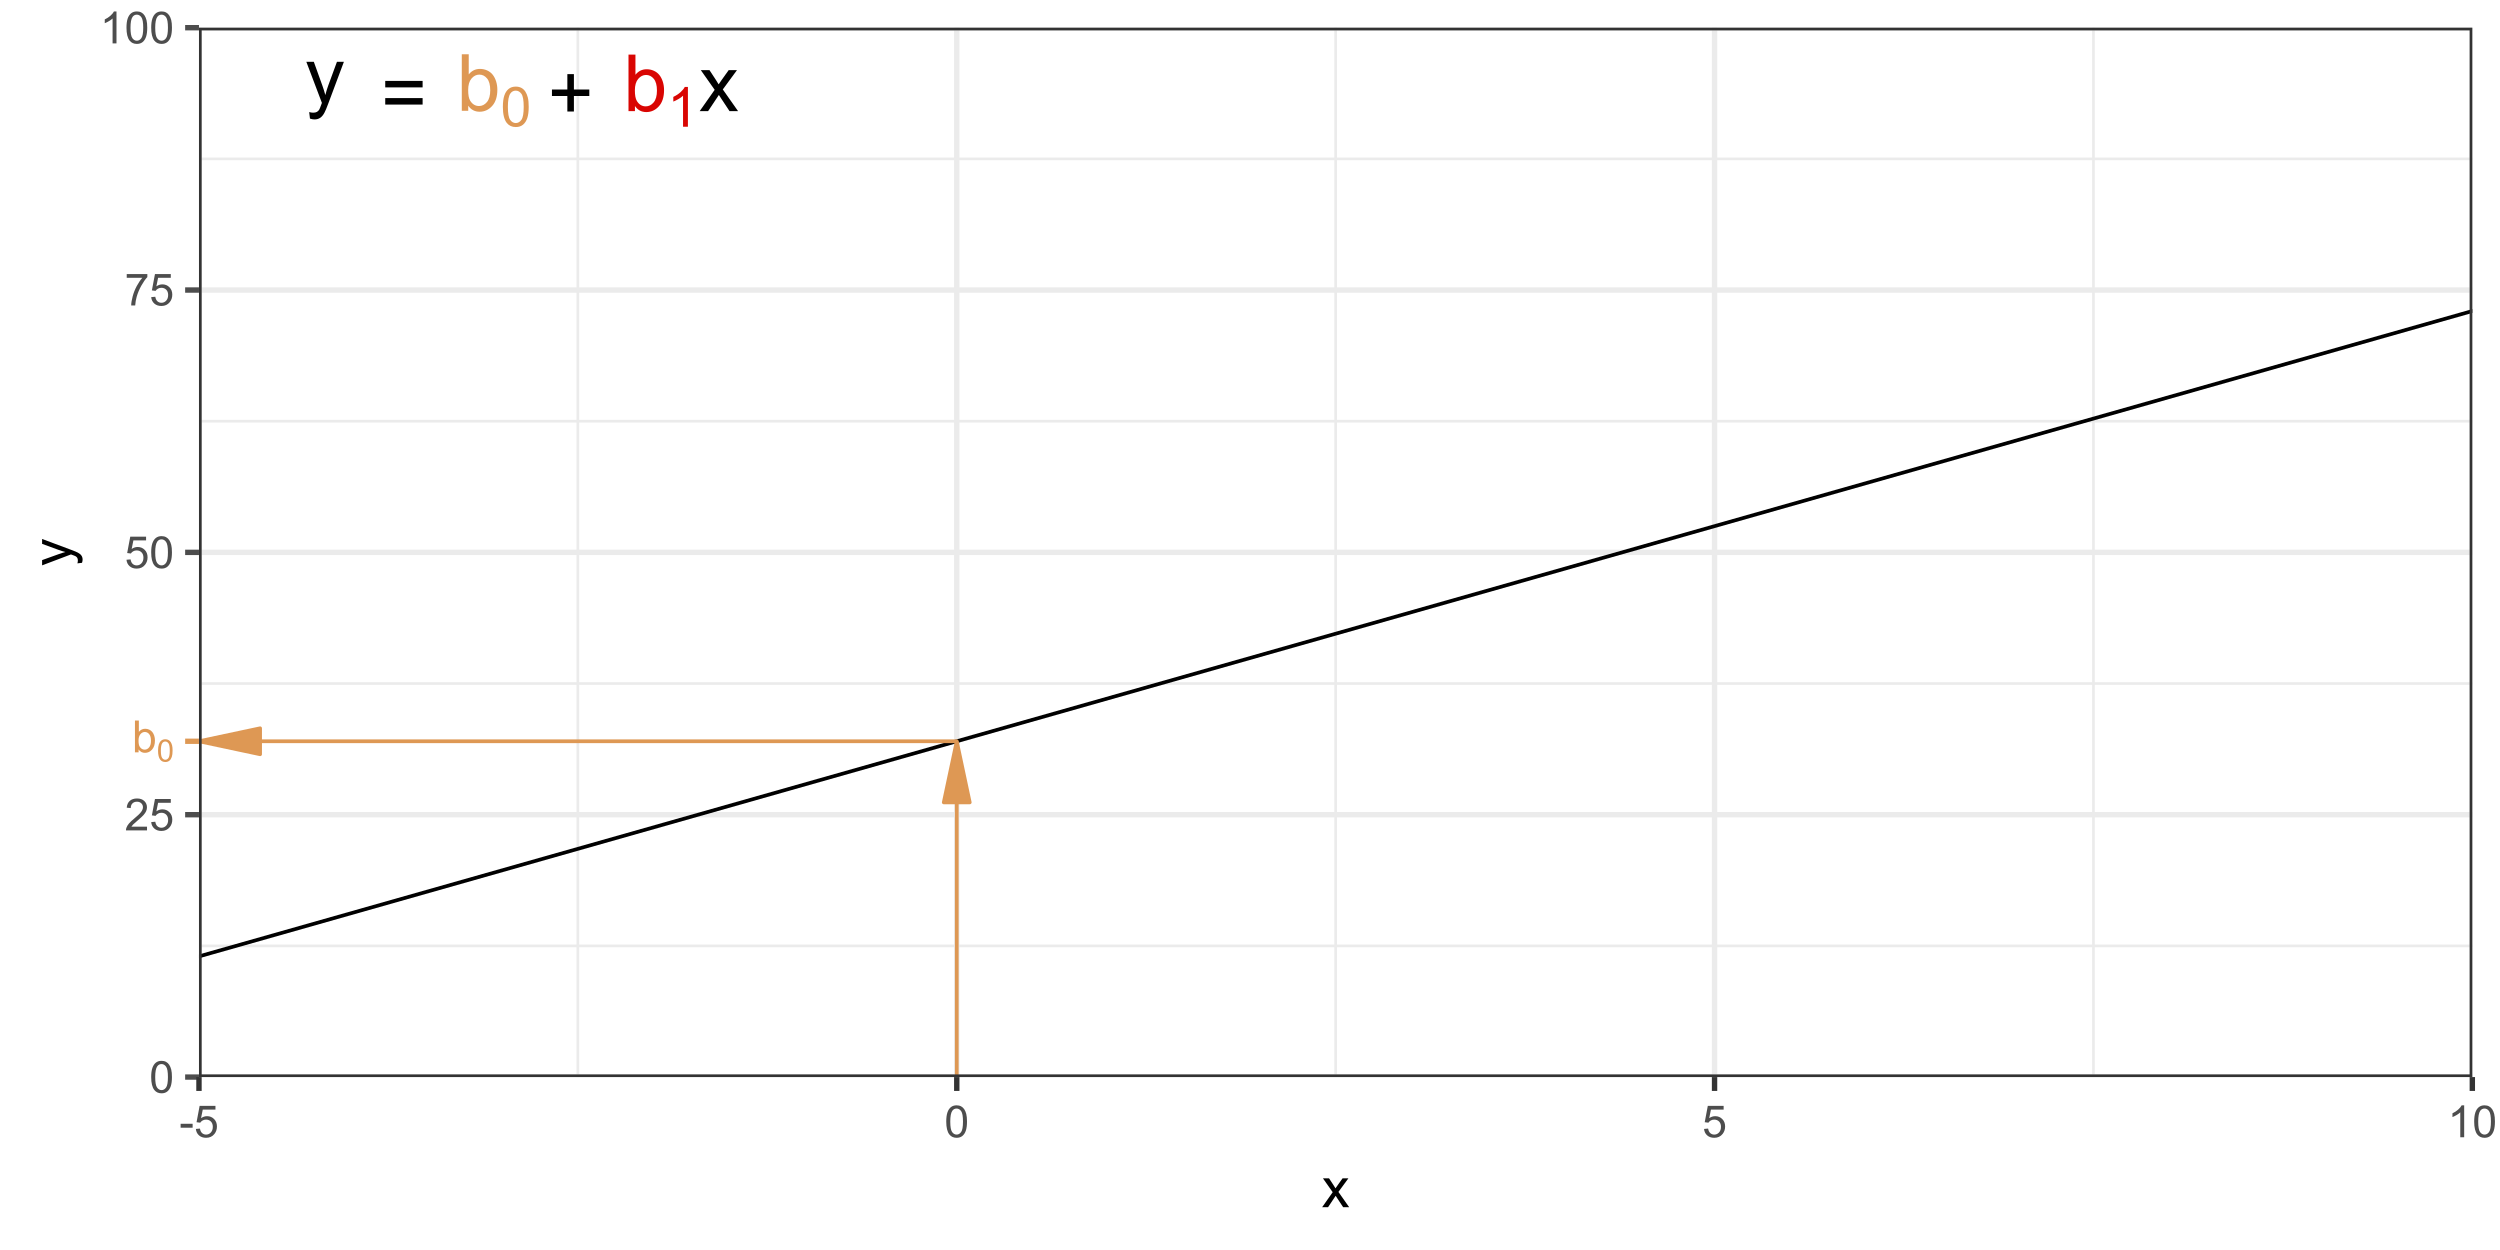 <?xml version="1.0" encoding="UTF-8"?>
<svg xmlns="http://www.w3.org/2000/svg" xmlns:xlink="http://www.w3.org/1999/xlink" width="720" height="360" viewBox="0 0 720 360">
<defs>
<g>
<g id="glyph-0-0">
<path d="M 1.41 4.547 L 1.188 2.668 C 1.625 2.785 2.008 2.844 2.336 2.844 C 2.777 2.844 3.133 2.77 3.402 2.621 C 3.668 2.477 3.887 2.266 4.059 2 C 4.184 1.801 4.387 1.305 4.668 0.512 C 4.703 0.398 4.766 0.238 4.848 0.023 L 0.367 -11.805 L 2.523 -11.805 L 4.98 -4.969 C 5.297 -4.102 5.582 -3.191 5.836 -2.234 C 6.066 -3.152 6.34 -4.051 6.656 -4.922 L 9.18 -11.805 L 11.18 -11.805 L 6.691 0.199 C 6.211 1.496 5.836 2.391 5.566 2.879 C 5.211 3.539 4.805 4.023 4.348 4.328 C 3.887 4.637 3.34 4.789 2.699 4.789 C 2.316 4.789 1.887 4.707 1.41 4.547 Z M 1.41 4.547 "/>
</g>
<g id="glyph-0-1">
<path d="M 12.027 -9.582 L 1.266 -9.582 L 1.266 -11.449 L 12.027 -11.449 L 12.027 -9.582 M 12.027 -4.633 L 1.266 -4.633 L 1.266 -6.5 L 12.027 -6.5 Z M 12.027 -4.633 "/>
</g>
<g id="glyph-0-2">
<path d="M 3.344 0 L 1.488 0 L 1.488 -16.293 L 3.488 -16.293 L 3.488 -10.48 C 4.336 -11.539 5.414 -12.07 6.723 -12.07 C 7.449 -12.07 8.137 -11.926 8.785 -11.633 C 9.434 -11.34 9.969 -10.926 10.387 -10.398 C 10.805 -9.867 11.133 -9.23 11.371 -8.48 C 11.605 -7.73 11.727 -6.934 11.727 -6.078 C 11.727 -4.059 11.227 -2.492 10.227 -1.391 C 9.227 -0.285 8.023 0.266 6.625 0.266 C 5.23 0.266 4.137 -0.316 3.344 -1.477 L 3.344 0 M 3.324 -5.992 C 3.324 -4.574 3.516 -3.555 3.902 -2.922 C 4.531 -1.895 5.383 -1.379 6.457 -1.379 C 7.332 -1.379 8.086 -1.758 8.727 -2.516 C 9.363 -3.277 9.68 -4.41 9.68 -5.914 C 9.68 -7.453 9.375 -8.59 8.762 -9.324 C 8.152 -10.059 7.414 -10.426 6.547 -10.426 C 5.672 -10.426 4.918 -10.047 4.277 -9.285 C 3.641 -8.527 3.324 -7.43 3.324 -5.992 Z M 3.324 -5.992 "/>
</g>
<g id="glyph-0-3">
<path d="M 5.703 -2.633 L 5.703 -7.102 L 1.266 -7.102 L 1.266 -8.969 L 5.703 -8.969 L 5.703 -13.402 L 7.59 -13.402 L 7.59 -8.969 L 12.027 -8.969 L 12.027 -7.102 L 7.59 -7.102 L 7.59 -2.633 Z M 5.703 -2.633 "/>
</g>
<g id="glyph-0-4">
<path d="M 0.168 0 L 4.48 -6.137 L 0.488 -11.805 L 2.988 -11.805 L 4.801 -9.035 C 5.141 -8.512 5.418 -8.07 5.625 -7.715 C 5.949 -8.203 6.25 -8.637 6.523 -9.016 L 8.512 -11.805 L 10.902 -11.805 L 6.824 -6.246 L 11.215 0 L 8.758 0 L 6.336 -3.668 L 5.691 -4.656 L 2.59 0 Z M 0.168 0 "/>
</g>
<g id="glyph-1-0">
<path d="M 0.66 -5.625 C 0.66 -6.973 0.801 -8.059 1.078 -8.883 C 1.355 -9.703 1.766 -10.336 2.316 -10.781 C 2.863 -11.23 3.551 -11.453 4.379 -11.453 C 4.992 -11.453 5.527 -11.328 5.992 -11.082 C 6.453 -10.836 6.832 -10.48 7.133 -10.016 C 7.434 -9.551 7.672 -8.988 7.844 -8.32 C 8.012 -7.652 8.098 -6.754 8.098 -5.625 C 8.098 -4.285 7.961 -3.207 7.688 -2.383 C 7.41 -1.562 7 -0.926 6.453 -0.477 C 5.906 -0.031 5.215 0.195 4.379 0.195 C 3.281 0.195 2.418 -0.199 1.789 -0.988 C 1.039 -1.938 0.66 -3.484 0.66 -5.625 M 2.102 -5.625 C 2.102 -3.754 2.32 -2.508 2.758 -1.887 C 3.195 -1.266 3.738 -0.957 4.379 -0.957 C 5.023 -0.957 5.562 -1.27 6.004 -1.891 C 6.441 -2.512 6.66 -3.758 6.66 -5.625 C 6.66 -7.504 6.441 -8.75 6.004 -9.367 C 5.562 -9.984 5.02 -10.293 4.363 -10.293 C 3.723 -10.293 3.207 -10.02 2.824 -9.477 C 2.34 -8.781 2.102 -7.496 2.102 -5.625 Z M 2.102 -5.625 "/>
</g>
<g id="glyph-1-1">
<path d="M 5.938 0 L 4.535 0 L 4.535 -8.922 C 4.199 -8.602 3.758 -8.281 3.211 -7.961 C 2.66 -7.637 2.172 -7.395 1.734 -7.234 L 1.734 -8.59 C 2.52 -8.957 3.203 -9.402 3.789 -9.926 C 4.375 -10.453 4.789 -10.961 5.035 -11.453 L 5.938 -11.453 Z M 5.938 0 "/>
</g>
<g id="glyph-2-0">
<path d="M 0.531 -4.52 C 0.531 -5.602 0.645 -6.473 0.867 -7.133 C 1.09 -7.793 1.418 -8.305 1.859 -8.664 C 2.301 -9.02 2.852 -9.199 3.52 -9.199 C 4.012 -9.199 4.441 -9.102 4.812 -8.902 C 5.184 -8.707 5.488 -8.418 5.73 -8.047 C 5.973 -7.676 6.164 -7.219 6.301 -6.684 C 6.438 -6.148 6.508 -5.426 6.508 -4.52 C 6.508 -3.445 6.395 -2.574 6.176 -1.914 C 5.953 -1.254 5.625 -0.746 5.184 -0.383 C 4.746 -0.023 4.191 0.156 3.52 0.156 C 2.637 0.156 1.941 -0.16 1.438 -0.793 C 0.832 -1.555 0.531 -2.797 0.531 -4.52 M 1.688 -4.52 C 1.688 -3.016 1.863 -2.012 2.215 -1.516 C 2.566 -1.02 3.004 -0.77 3.52 -0.77 C 4.035 -0.77 4.469 -1.02 4.82 -1.52 C 5.176 -2.02 5.352 -3.02 5.352 -4.52 C 5.352 -6.027 5.176 -7.027 4.82 -7.523 C 4.469 -8.02 4.031 -8.27 3.508 -8.27 C 2.988 -8.27 2.578 -8.051 2.27 -7.613 C 1.883 -7.055 1.688 -6.023 1.688 -4.52 Z M 1.688 -4.52 "/>
</g>
<g id="glyph-2-1">
<path d="M 6.445 -1.082 L 6.445 0 L 0.387 0 C 0.379 -0.27 0.422 -0.531 0.52 -0.781 C 0.672 -1.195 0.918 -1.602 1.258 -2 C 1.598 -2.398 2.09 -2.863 2.73 -3.387 C 3.727 -4.203 4.398 -4.852 4.75 -5.328 C 5.102 -5.805 5.273 -6.258 5.273 -6.68 C 5.273 -7.129 5.117 -7.504 4.797 -7.809 C 4.477 -8.117 4.062 -8.27 3.551 -8.27 C 3.008 -8.27 2.574 -8.105 2.25 -7.781 C 1.926 -7.457 1.762 -7.008 1.758 -6.43 L 0.602 -6.551 C 0.68 -7.414 0.977 -8.07 1.492 -8.523 C 2.012 -8.973 2.703 -9.199 3.574 -9.199 C 4.453 -9.199 5.148 -8.957 5.664 -8.469 C 6.176 -7.98 6.43 -7.379 6.43 -6.656 C 6.43 -6.289 6.355 -5.93 6.207 -5.574 C 6.055 -5.223 5.809 -4.848 5.461 -4.457 C 5.113 -4.066 4.535 -3.527 3.727 -2.844 C 3.051 -2.277 2.617 -1.895 2.426 -1.691 C 2.234 -1.488 2.074 -1.285 1.949 -1.082 Z M 6.445 -1.082 "/>
</g>
<g id="glyph-2-2">
<path d="M 0.531 -2.398 L 1.711 -2.5 C 1.801 -1.926 2.004 -1.492 2.32 -1.203 C 2.641 -0.914 3.023 -0.77 3.477 -0.77 C 4.016 -0.77 4.477 -0.973 4.852 -1.383 C 5.227 -1.789 5.414 -2.332 5.414 -3.008 C 5.414 -3.648 5.23 -4.152 4.871 -4.523 C 4.512 -4.895 4.039 -5.082 3.457 -5.082 C 3.094 -5.082 2.766 -5 2.477 -4.836 C 2.184 -4.668 1.953 -4.457 1.789 -4.195 L 0.73 -4.332 L 1.617 -9.039 L 6.176 -9.039 L 6.176 -7.961 L 2.52 -7.961 L 2.023 -5.5 C 2.574 -5.883 3.152 -6.074 3.758 -6.074 C 4.555 -6.074 5.23 -5.797 5.781 -5.242 C 6.332 -4.691 6.605 -3.977 6.605 -3.105 C 6.605 -2.277 6.363 -1.559 5.883 -0.957 C 5.293 -0.215 4.492 0.156 3.477 0.156 C 2.641 0.156 1.961 -0.078 1.434 -0.543 C 0.906 -1.012 0.605 -1.629 0.531 -2.398 Z M 0.531 -2.398 "/>
</g>
<g id="glyph-2-3">
<path d="M 1.883 0 L 0.836 0 L 0.836 -9.164 L 1.961 -9.164 L 1.961 -5.895 C 2.438 -6.488 3.043 -6.789 3.781 -6.789 C 4.191 -6.789 4.574 -6.707 4.941 -6.539 C 5.305 -6.375 5.605 -6.145 5.84 -5.848 C 6.074 -5.551 6.262 -5.191 6.395 -4.77 C 6.527 -4.348 6.594 -3.898 6.594 -3.418 C 6.594 -2.281 6.312 -1.402 5.75 -0.781 C 5.188 -0.16 4.512 0.148 3.727 0.148 C 2.941 0.148 2.328 -0.176 1.883 -0.832 L 1.883 0 M 1.867 -3.367 C 1.867 -2.574 1.977 -1.996 2.195 -1.645 C 2.547 -1.066 3.027 -0.773 3.633 -0.773 C 4.121 -0.773 4.547 -0.988 4.906 -1.414 C 5.266 -1.844 5.445 -2.48 5.445 -3.324 C 5.445 -4.191 5.273 -4.832 4.93 -5.242 C 4.586 -5.656 4.168 -5.863 3.68 -5.863 C 3.191 -5.863 2.766 -5.648 2.406 -5.223 C 2.047 -4.793 1.867 -4.176 1.867 -3.367 Z M 1.867 -3.367 "/>
</g>
<g id="glyph-2-4">
<path d="M 0.605 -7.961 L 0.605 -9.043 L 6.539 -9.043 L 6.539 -8.168 C 5.953 -7.547 5.375 -6.723 4.805 -5.695 C 4.23 -4.664 3.789 -3.605 3.477 -2.52 C 3.25 -1.754 3.105 -0.914 3.043 0 L 1.887 0 C 1.898 -0.723 2.043 -1.59 2.312 -2.613 C 2.582 -3.633 2.973 -4.617 3.477 -5.566 C 3.984 -6.512 4.523 -7.312 5.094 -7.961 Z M 0.605 -7.961 "/>
</g>
<g id="glyph-2-5">
<path d="M 4.77 0 L 3.645 0 L 3.645 -7.168 C 3.371 -6.91 3.02 -6.652 2.578 -6.395 C 2.137 -6.137 1.742 -5.941 1.395 -5.812 L 1.395 -6.898 C 2.023 -7.195 2.574 -7.555 3.043 -7.977 C 3.516 -8.395 3.848 -8.805 4.043 -9.199 L 4.77 -9.199 Z M 4.77 0 "/>
</g>
<g id="glyph-2-6">
<path d="M 0.406 -2.75 L 0.406 -3.883 L 3.863 -3.883 L 3.863 -2.75 Z M 0.406 -2.75 "/>
</g>
<g id="glyph-3-0">
<path d="M 0.371 -3.164 C 0.371 -3.922 0.449 -4.531 0.605 -4.992 C 0.762 -5.457 0.992 -5.812 1.301 -6.062 C 1.609 -6.316 1.996 -6.441 2.465 -6.441 C 2.809 -6.441 3.109 -6.371 3.367 -6.23 C 3.629 -6.094 3.844 -5.895 4.012 -5.633 C 4.18 -5.371 4.312 -5.055 4.41 -4.68 C 4.508 -4.305 4.555 -3.801 4.555 -3.164 C 4.555 -2.41 4.477 -1.805 4.324 -1.34 C 4.168 -0.879 3.938 -0.52 3.629 -0.27 C 3.32 -0.016 2.934 0.109 2.465 0.109 C 1.844 0.109 1.359 -0.113 1.008 -0.555 C 0.582 -1.09 0.371 -1.957 0.371 -3.164 M 1.18 -3.164 C 1.18 -2.109 1.305 -1.41 1.551 -1.062 C 1.797 -0.711 2.102 -0.539 2.465 -0.539 C 2.824 -0.539 3.129 -0.715 3.375 -1.062 C 3.621 -1.414 3.746 -2.113 3.746 -3.164 C 3.746 -4.219 3.621 -4.922 3.375 -5.266 C 3.129 -5.613 2.82 -5.789 2.453 -5.789 C 2.094 -5.789 1.805 -5.637 1.59 -5.328 C 1.316 -4.938 1.18 -4.215 1.18 -3.164 Z M 1.18 -3.164 "/>
</g>
<g id="glyph-4-0">
<path d="M 0.117 0 L 3.148 -4.312 L 0.344 -8.297 L 2.102 -8.297 L 3.375 -6.352 C 3.613 -5.98 3.809 -5.672 3.953 -5.422 C 4.184 -5.766 4.395 -6.07 4.586 -6.336 L 5.984 -8.297 L 7.664 -8.297 L 4.797 -4.391 L 7.883 0 L 6.156 0 L 4.453 -2.578 L 4 -3.273 L 1.82 0 Z M 0.117 0 "/>
</g>
<g id="glyph-5-0">
<path d="M 3.195 -0.992 L 1.875 -0.836 C 1.957 -1.145 2 -1.41 2 -1.641 C 2 -1.953 1.949 -2.203 1.844 -2.391 C 1.738 -2.578 1.594 -2.73 1.406 -2.852 C 1.266 -2.941 0.918 -3.082 0.359 -3.281 C 0.281 -3.309 0.168 -3.348 0.016 -3.406 L -8.297 -0.258 L -8.297 -1.773 L -3.492 -3.5 C -2.883 -3.723 -2.242 -3.926 -1.57 -4.102 C -2.215 -4.262 -2.848 -4.457 -3.461 -4.68 L -8.297 -6.453 L -8.297 -7.859 L 0.141 -4.703 C 1.051 -4.363 1.68 -4.102 2.023 -3.914 C 2.488 -3.664 2.828 -3.379 3.043 -3.055 C 3.258 -2.73 3.367 -2.348 3.367 -1.898 C 3.367 -1.629 3.309 -1.324 3.195 -0.992 Z M 3.195 -0.992 "/>
</g>
</g>
<clipPath id="clip-0">
<path clip-rule="nonzero" d="M 57.305 7.969 L 712.031 7.969 L 712.031 310.195 L 57.305 310.195 Z M 57.305 7.969 "/>
</clipPath>
<clipPath id="clip-1">
<path clip-rule="nonzero" d="M 57.305 272 L 712.031 272 L 712.031 273 L 57.305 273 Z M 57.305 272 "/>
</clipPath>
<clipPath id="clip-2">
<path clip-rule="nonzero" d="M 57.305 196 L 712.031 196 L 712.031 198 L 57.305 198 Z M 57.305 196 "/>
</clipPath>
<clipPath id="clip-3">
<path clip-rule="nonzero" d="M 57.305 120 L 712.031 120 L 712.031 122 L 57.305 122 Z M 57.305 120 "/>
</clipPath>
<clipPath id="clip-4">
<path clip-rule="nonzero" d="M 57.305 45 L 712.031 45 L 712.031 47 L 57.305 47 Z M 57.305 45 "/>
</clipPath>
<clipPath id="clip-5">
<path clip-rule="nonzero" d="M 166 7.969 L 167 7.969 L 167 310.195 L 166 310.195 Z M 166 7.969 "/>
</clipPath>
<clipPath id="clip-6">
<path clip-rule="nonzero" d="M 384 7.969 L 386 7.969 L 386 310.195 L 384 310.195 Z M 384 7.969 "/>
</clipPath>
<clipPath id="clip-7">
<path clip-rule="nonzero" d="M 602 7.969 L 604 7.969 L 604 310.195 L 602 310.195 Z M 602 7.969 "/>
</clipPath>
<clipPath id="clip-8">
<path clip-rule="nonzero" d="M 57.305 309 L 712.031 309 L 712.031 310.195 L 57.305 310.195 Z M 57.305 309 "/>
</clipPath>
<clipPath id="clip-9">
<path clip-rule="nonzero" d="M 57.305 233 L 712.031 233 L 712.031 236 L 57.305 236 Z M 57.305 233 "/>
</clipPath>
<clipPath id="clip-10">
<path clip-rule="nonzero" d="M 57.305 158 L 712.031 158 L 712.031 160 L 57.305 160 Z M 57.305 158 "/>
</clipPath>
<clipPath id="clip-11">
<path clip-rule="nonzero" d="M 57.305 82 L 712.031 82 L 712.031 85 L 57.305 85 Z M 57.305 82 "/>
</clipPath>
<clipPath id="clip-12">
<path clip-rule="nonzero" d="M 57.305 7.969 L 712.031 7.969 L 712.031 9 L 57.305 9 Z M 57.305 7.969 "/>
</clipPath>
<clipPath id="clip-13">
<path clip-rule="nonzero" d="M 57.305 7.969 L 59 7.969 L 59 310.195 L 57.305 310.195 Z M 57.305 7.969 "/>
</clipPath>
<clipPath id="clip-14">
<path clip-rule="nonzero" d="M 274 7.969 L 277 7.969 L 277 310.195 L 274 310.195 Z M 274 7.969 "/>
</clipPath>
<clipPath id="clip-15">
<path clip-rule="nonzero" d="M 493 7.969 L 495 7.969 L 495 310.195 L 493 310.195 Z M 493 7.969 "/>
</clipPath>
<clipPath id="clip-16">
<path clip-rule="nonzero" d="M 711 7.969 L 712.031 7.969 L 712.031 310.195 L 711 310.195 Z M 711 7.969 "/>
</clipPath>
<clipPath id="clip-17">
<path clip-rule="nonzero" d="M 57.305 7.969 L 712.031 7.969 L 712.031 310.195 L 57.305 310.195 Z M 57.305 7.969 "/>
</clipPath>
<clipPath id="clip-18">
<path clip-rule="nonzero" d="M 275 212 L 277 212 L 277 310.195 L 275 310.195 Z M 275 212 "/>
</clipPath>
<clipPath id="clip-19">
<path clip-rule="nonzero" d="M 57.305 212 L 277 212 L 277 215 L 57.305 215 Z M 57.305 212 "/>
</clipPath>
<clipPath id="clip-20">
<path clip-rule="nonzero" d="M 57.305 209 L 75 209 L 75 218 L 57.305 218 Z M 57.305 209 "/>
</clipPath>
<clipPath id="clip-21">
<path clip-rule="nonzero" d="M 57.305 209 L 76 209 L 76 218 L 57.305 218 Z M 57.305 209 "/>
</clipPath>
<clipPath id="clip-22">
<path clip-rule="nonzero" d="M 57.305 7.969 L 712.031 7.969 L 712.031 310.195 L 57.305 310.195 Z M 57.305 7.969 "/>
</clipPath>
</defs>
<rect x="-72" y="-36" width="864" height="432" fill="rgb(100%, 100%, 100%)" fill-opacity="1"/>
<rect x="-72" y="-36" width="864" height="432" fill="rgb(100%, 100%, 100%)" fill-opacity="1"/>
<path fill="none" stroke-width="1.552" stroke-linecap="round" stroke-linejoin="round" stroke="rgb(100%, 100%, 100%)" stroke-opacity="1" stroke-miterlimit="10" d="M 0 360 L 720 360 L 720 0 L 0 0 Z M 0 360 "/>
<g clip-path="url(#clip-0)">
<path fill-rule="nonzero" fill="rgb(100%, 100%, 100%)" fill-opacity="1" d="M 57.305 310.195 L 712.031 310.195 L 712.031 7.969 L 57.305 7.969 Z M 57.305 310.195 "/>
</g>
<g clip-path="url(#clip-1)">
<path fill="none" stroke-width="0.776" stroke-linecap="butt" stroke-linejoin="round" stroke="rgb(92.157%, 92.157%, 92.157%)" stroke-opacity="1" stroke-miterlimit="10" d="M 57.305 272.418 L 712.031 272.418 "/>
</g>
<g clip-path="url(#clip-2)">
<path fill="none" stroke-width="0.776" stroke-linecap="butt" stroke-linejoin="round" stroke="rgb(92.157%, 92.157%, 92.157%)" stroke-opacity="1" stroke-miterlimit="10" d="M 57.305 196.859 L 712.031 196.859 "/>
</g>
<g clip-path="url(#clip-3)">
<path fill="none" stroke-width="0.776" stroke-linecap="butt" stroke-linejoin="round" stroke="rgb(92.157%, 92.157%, 92.157%)" stroke-opacity="1" stroke-miterlimit="10" d="M 57.305 121.305 L 712.031 121.305 "/>
</g>
<g clip-path="url(#clip-4)">
<path fill="none" stroke-width="0.776" stroke-linecap="butt" stroke-linejoin="round" stroke="rgb(92.157%, 92.157%, 92.157%)" stroke-opacity="1" stroke-miterlimit="10" d="M 57.305 45.75 L 712.031 45.75 "/>
</g>
<g clip-path="url(#clip-5)">
<path fill="none" stroke-width="0.776" stroke-linecap="butt" stroke-linejoin="round" stroke="rgb(92.157%, 92.157%, 92.157%)" stroke-opacity="1" stroke-miterlimit="10" d="M 166.426 310.195 L 166.426 7.969 "/>
</g>
<g clip-path="url(#clip-6)">
<path fill="none" stroke-width="0.776" stroke-linecap="butt" stroke-linejoin="round" stroke="rgb(92.157%, 92.157%, 92.157%)" stroke-opacity="1" stroke-miterlimit="10" d="M 384.668 310.195 L 384.668 7.969 "/>
</g>
<g clip-path="url(#clip-7)">
<path fill="none" stroke-width="0.776" stroke-linecap="butt" stroke-linejoin="round" stroke="rgb(92.157%, 92.157%, 92.157%)" stroke-opacity="1" stroke-miterlimit="10" d="M 602.91 310.195 L 602.91 7.969 "/>
</g>
<g clip-path="url(#clip-8)">
<path fill="none" stroke-width="1.552" stroke-linecap="butt" stroke-linejoin="round" stroke="rgb(92.157%, 92.157%, 92.157%)" stroke-opacity="1" stroke-miterlimit="10" d="M 57.305 310.195 L 712.031 310.195 "/>
</g>
<g clip-path="url(#clip-9)">
<path fill="none" stroke-width="1.552" stroke-linecap="butt" stroke-linejoin="round" stroke="rgb(92.157%, 92.157%, 92.157%)" stroke-opacity="1" stroke-miterlimit="10" d="M 57.305 234.641 L 712.031 234.641 "/>
</g>
<g clip-path="url(#clip-10)">
<path fill="none" stroke-width="1.552" stroke-linecap="butt" stroke-linejoin="round" stroke="rgb(92.157%, 92.157%, 92.157%)" stroke-opacity="1" stroke-miterlimit="10" d="M 57.305 159.082 L 712.031 159.082 "/>
</g>
<g clip-path="url(#clip-11)">
<path fill="none" stroke-width="1.552" stroke-linecap="butt" stroke-linejoin="round" stroke="rgb(92.157%, 92.157%, 92.157%)" stroke-opacity="1" stroke-miterlimit="10" d="M 57.305 83.527 L 712.031 83.527 "/>
</g>
<g clip-path="url(#clip-12)">
<path fill="none" stroke-width="1.552" stroke-linecap="butt" stroke-linejoin="round" stroke="rgb(92.157%, 92.157%, 92.157%)" stroke-opacity="1" stroke-miterlimit="10" d="M 57.305 7.969 L 712.031 7.969 "/>
</g>
<g clip-path="url(#clip-13)">
<path fill="none" stroke-width="1.552" stroke-linecap="butt" stroke-linejoin="round" stroke="rgb(92.157%, 92.157%, 92.157%)" stroke-opacity="1" stroke-miterlimit="10" d="M 57.305 310.195 L 57.305 7.969 "/>
</g>
<g clip-path="url(#clip-14)">
<path fill="none" stroke-width="1.552" stroke-linecap="butt" stroke-linejoin="round" stroke="rgb(92.157%, 92.157%, 92.157%)" stroke-opacity="1" stroke-miterlimit="10" d="M 275.547 310.195 L 275.547 7.969 "/>
</g>
<g clip-path="url(#clip-15)">
<path fill="none" stroke-width="1.552" stroke-linecap="butt" stroke-linejoin="round" stroke="rgb(92.157%, 92.157%, 92.157%)" stroke-opacity="1" stroke-miterlimit="10" d="M 493.789 310.195 L 493.789 7.969 "/>
</g>
<g clip-path="url(#clip-16)">
<path fill="none" stroke-width="1.552" stroke-linecap="butt" stroke-linejoin="round" stroke="rgb(92.157%, 92.157%, 92.157%)" stroke-opacity="1" stroke-miterlimit="10" d="M 712.031 310.195 L 712.031 7.969 "/>
</g>
<g clip-path="url(#clip-17)">
<path fill="none" stroke-width="1.067" stroke-linecap="butt" stroke-linejoin="round" stroke="rgb(0%, 0%, 0%)" stroke-opacity="1" stroke-miterlimit="10" d="M -597.422 461.309 L 1366.754 -96.297 "/>
</g>
<g fill="rgb(0%, 0%, 0%)" fill-opacity="1">
<use xlink:href="#glyph-0-0" x="87.859" y="29.609"/>
</g>
<g fill="rgb(0%, 0%, 0%)" fill-opacity="1">
<use xlink:href="#glyph-0-1" x="109.684" y="34.75"/>
</g>
<g fill="rgb(87.059%, 59.608%, 32.941%)" fill-opacity="1">
<use xlink:href="#glyph-0-2" x="131.508" y="31.914"/>
</g>
<g fill="rgb(87.059%, 59.608%, 32.941%)" fill-opacity="1">
<use xlink:href="#glyph-1-0" x="144.168" y="36.395"/>
</g>
<g fill="rgb(0%, 0%, 0%)" fill-opacity="1">
<use xlink:href="#glyph-0-3" x="157.695" y="34.75"/>
</g>
<g fill="rgb(85.098%, 1.961%, 0.784%)" fill-opacity="1">
<use xlink:href="#glyph-0-2" x="179.52" y="32.012"/>
</g>
<g fill="rgb(85.098%, 1.961%, 0.784%)" fill-opacity="1">
<use xlink:href="#glyph-1-1" x="192.18" y="36.492"/>
</g>
<g fill="rgb(0%, 0%, 0%)" fill-opacity="1">
<use xlink:href="#glyph-0-4" x="201.344" y="32.004"/>
</g>
<g clip-path="url(#clip-18)">
<path fill="none" stroke-width="1.067" stroke-linecap="butt" stroke-linejoin="round" stroke="rgb(87.059%, 59.608%, 32.941%)" stroke-opacity="1" stroke-miterlimit="10" d="M 275.547 310.195 L 275.547 213.484 "/>
</g>
<path fill-rule="nonzero" fill="rgb(87.059%, 59.608%, 32.941%)" fill-opacity="1" stroke-width="1.067" stroke-linecap="butt" stroke-linejoin="round" stroke="rgb(87.059%, 59.608%, 32.941%)" stroke-opacity="1" stroke-miterlimit="10" d="M 279.289 231.09 L 275.547 213.484 L 271.805 231.09 Z M 279.289 231.09 "/>
<g clip-path="url(#clip-19)">
<path fill="none" stroke-width="1.067" stroke-linecap="butt" stroke-linejoin="round" stroke="rgb(87.059%, 59.608%, 32.941%)" stroke-opacity="1" stroke-miterlimit="10" d="M 57.305 213.484 L 275.547 213.484 "/>
</g>
<g clip-path="url(#clip-20)">
<path fill-rule="nonzero" fill="rgb(87.059%, 59.608%, 32.941%)" fill-opacity="1" d="M 74.91 209.742 L 57.305 213.484 L 74.91 217.227 Z M 74.91 209.742 "/>
</g>
<g clip-path="url(#clip-21)">
<path fill="none" stroke-width="1.067" stroke-linecap="butt" stroke-linejoin="round" stroke="rgb(87.059%, 59.608%, 32.941%)" stroke-opacity="1" stroke-miterlimit="10" d="M 74.91 209.742 L 57.305 213.484 L 74.91 217.227 Z M 74.91 209.742 "/>
</g>
<g clip-path="url(#clip-22)">
<path fill="none" stroke-width="1.552" stroke-linecap="round" stroke-linejoin="round" stroke="rgb(20%, 20%, 20%)" stroke-opacity="1" stroke-miterlimit="10" d="M 57.305 310.195 L 712.031 310.195 L 712.031 7.969 L 57.305 7.969 Z M 57.305 310.195 "/>
</g>
<g fill="rgb(30.196%, 30.196%, 30.196%)" fill-opacity="1">
<use xlink:href="#glyph-2-0" x="43.012" y="314.719"/>
</g>
<g fill="rgb(30.196%, 30.196%, 30.196%)" fill-opacity="1">
<use xlink:href="#glyph-2-1" x="35.895" y="239.16"/>
<use xlink:href="#glyph-2-2" x="43.013" y="239.16"/>
</g>
<g fill="rgb(87.059%, 59.608%, 32.941%)" fill-opacity="1">
<use xlink:href="#glyph-2-3" x="38.031" y="216.672"/>
</g>
<g fill="rgb(87.059%, 59.608%, 32.941%)" fill-opacity="1">
<use xlink:href="#glyph-3-0" x="45.148" y="219.348"/>
</g>
<g fill="rgb(30.196%, 30.196%, 30.196%)" fill-opacity="1">
<use xlink:href="#glyph-2-2" x="35.895" y="163.605"/>
<use xlink:href="#glyph-2-0" x="43.013" y="163.605"/>
</g>
<g fill="rgb(30.196%, 30.196%, 30.196%)" fill-opacity="1">
<use xlink:href="#glyph-2-4" x="35.895" y="87.969"/>
<use xlink:href="#glyph-2-2" x="43.013" y="87.969"/>
</g>
<g fill="rgb(30.196%, 30.196%, 30.196%)" fill-opacity="1">
<use xlink:href="#glyph-2-5" x="28.777" y="12.492"/>
<use xlink:href="#glyph-2-0" x="35.896" y="12.492"/>
<use xlink:href="#glyph-2-0" x="43.015" y="12.492"/>
</g>
<path fill="none" stroke-width="1.552" stroke-linecap="butt" stroke-linejoin="round" stroke="rgb(30.196%, 30.196%, 30.196%)" stroke-opacity="1" stroke-miterlimit="10" d="M 53.32 310.195 L 57.305 310.195 "/>
<path fill="none" stroke-width="1.552" stroke-linecap="butt" stroke-linejoin="round" stroke="rgb(30.196%, 30.196%, 30.196%)" stroke-opacity="1" stroke-miterlimit="10" d="M 53.32 234.641 L 57.305 234.641 "/>
<path fill="none" stroke-width="1.552" stroke-linecap="butt" stroke-linejoin="round" stroke="rgb(87.059%, 59.608%, 32.941%)" stroke-opacity="1" stroke-miterlimit="10" d="M 53.32 213.484 L 57.305 213.484 "/>
<path fill="none" stroke-width="1.552" stroke-linecap="butt" stroke-linejoin="round" stroke="rgb(30.196%, 30.196%, 30.196%)" stroke-opacity="1" stroke-miterlimit="10" d="M 53.32 159.082 L 57.305 159.082 "/>
<path fill="none" stroke-width="1.552" stroke-linecap="butt" stroke-linejoin="round" stroke="rgb(30.196%, 30.196%, 30.196%)" stroke-opacity="1" stroke-miterlimit="10" d="M 53.32 83.527 L 57.305 83.527 "/>
<path fill="none" stroke-width="1.552" stroke-linecap="butt" stroke-linejoin="round" stroke="rgb(30.196%, 30.196%, 30.196%)" stroke-opacity="1" stroke-miterlimit="10" d="M 53.32 7.969 L 57.305 7.969 "/>
<path fill="none" stroke-width="1.552" stroke-linecap="butt" stroke-linejoin="round" stroke="rgb(20%, 20%, 20%)" stroke-opacity="1" stroke-miterlimit="10" d="M 57.305 314.18 L 57.305 310.195 "/>
<path fill="none" stroke-width="1.552" stroke-linecap="butt" stroke-linejoin="round" stroke="rgb(20%, 20%, 20%)" stroke-opacity="1" stroke-miterlimit="10" d="M 275.547 314.18 L 275.547 310.195 "/>
<path fill="none" stroke-width="1.552" stroke-linecap="butt" stroke-linejoin="round" stroke="rgb(20%, 20%, 20%)" stroke-opacity="1" stroke-miterlimit="10" d="M 493.789 314.18 L 493.789 310.195 "/>
<path fill="none" stroke-width="1.552" stroke-linecap="butt" stroke-linejoin="round" stroke="rgb(20%, 20%, 20%)" stroke-opacity="1" stroke-miterlimit="10" d="M 712.031 314.18 L 712.031 310.195 "/>
<g fill="rgb(30.196%, 30.196%, 30.196%)" fill-opacity="1">
<use xlink:href="#glyph-2-6" x="51.613" y="327.531"/>
<use xlink:href="#glyph-2-2" x="55.876" y="327.531"/>
</g>
<g fill="rgb(30.196%, 30.196%, 30.196%)" fill-opacity="1">
<use xlink:href="#glyph-2-0" x="271.988" y="327.531"/>
</g>
<g fill="rgb(30.196%, 30.196%, 30.196%)" fill-opacity="1">
<use xlink:href="#glyph-2-2" x="490.23" y="327.531"/>
</g>
<g fill="rgb(30.196%, 30.196%, 30.196%)" fill-opacity="1">
<use xlink:href="#glyph-2-5" x="704.914" y="327.531"/>
<use xlink:href="#glyph-2-0" x="712.033" y="327.531"/>
</g>
<g fill="rgb(0%, 0%, 0%)" fill-opacity="1">
<use xlink:href="#glyph-4-0" x="380.668" y="347.664"/>
</g>
<g fill="rgb(0%, 0%, 0%)" fill-opacity="1">
<use xlink:href="#glyph-5-0" x="20.422" y="163.082"/>
</g>
</svg>
